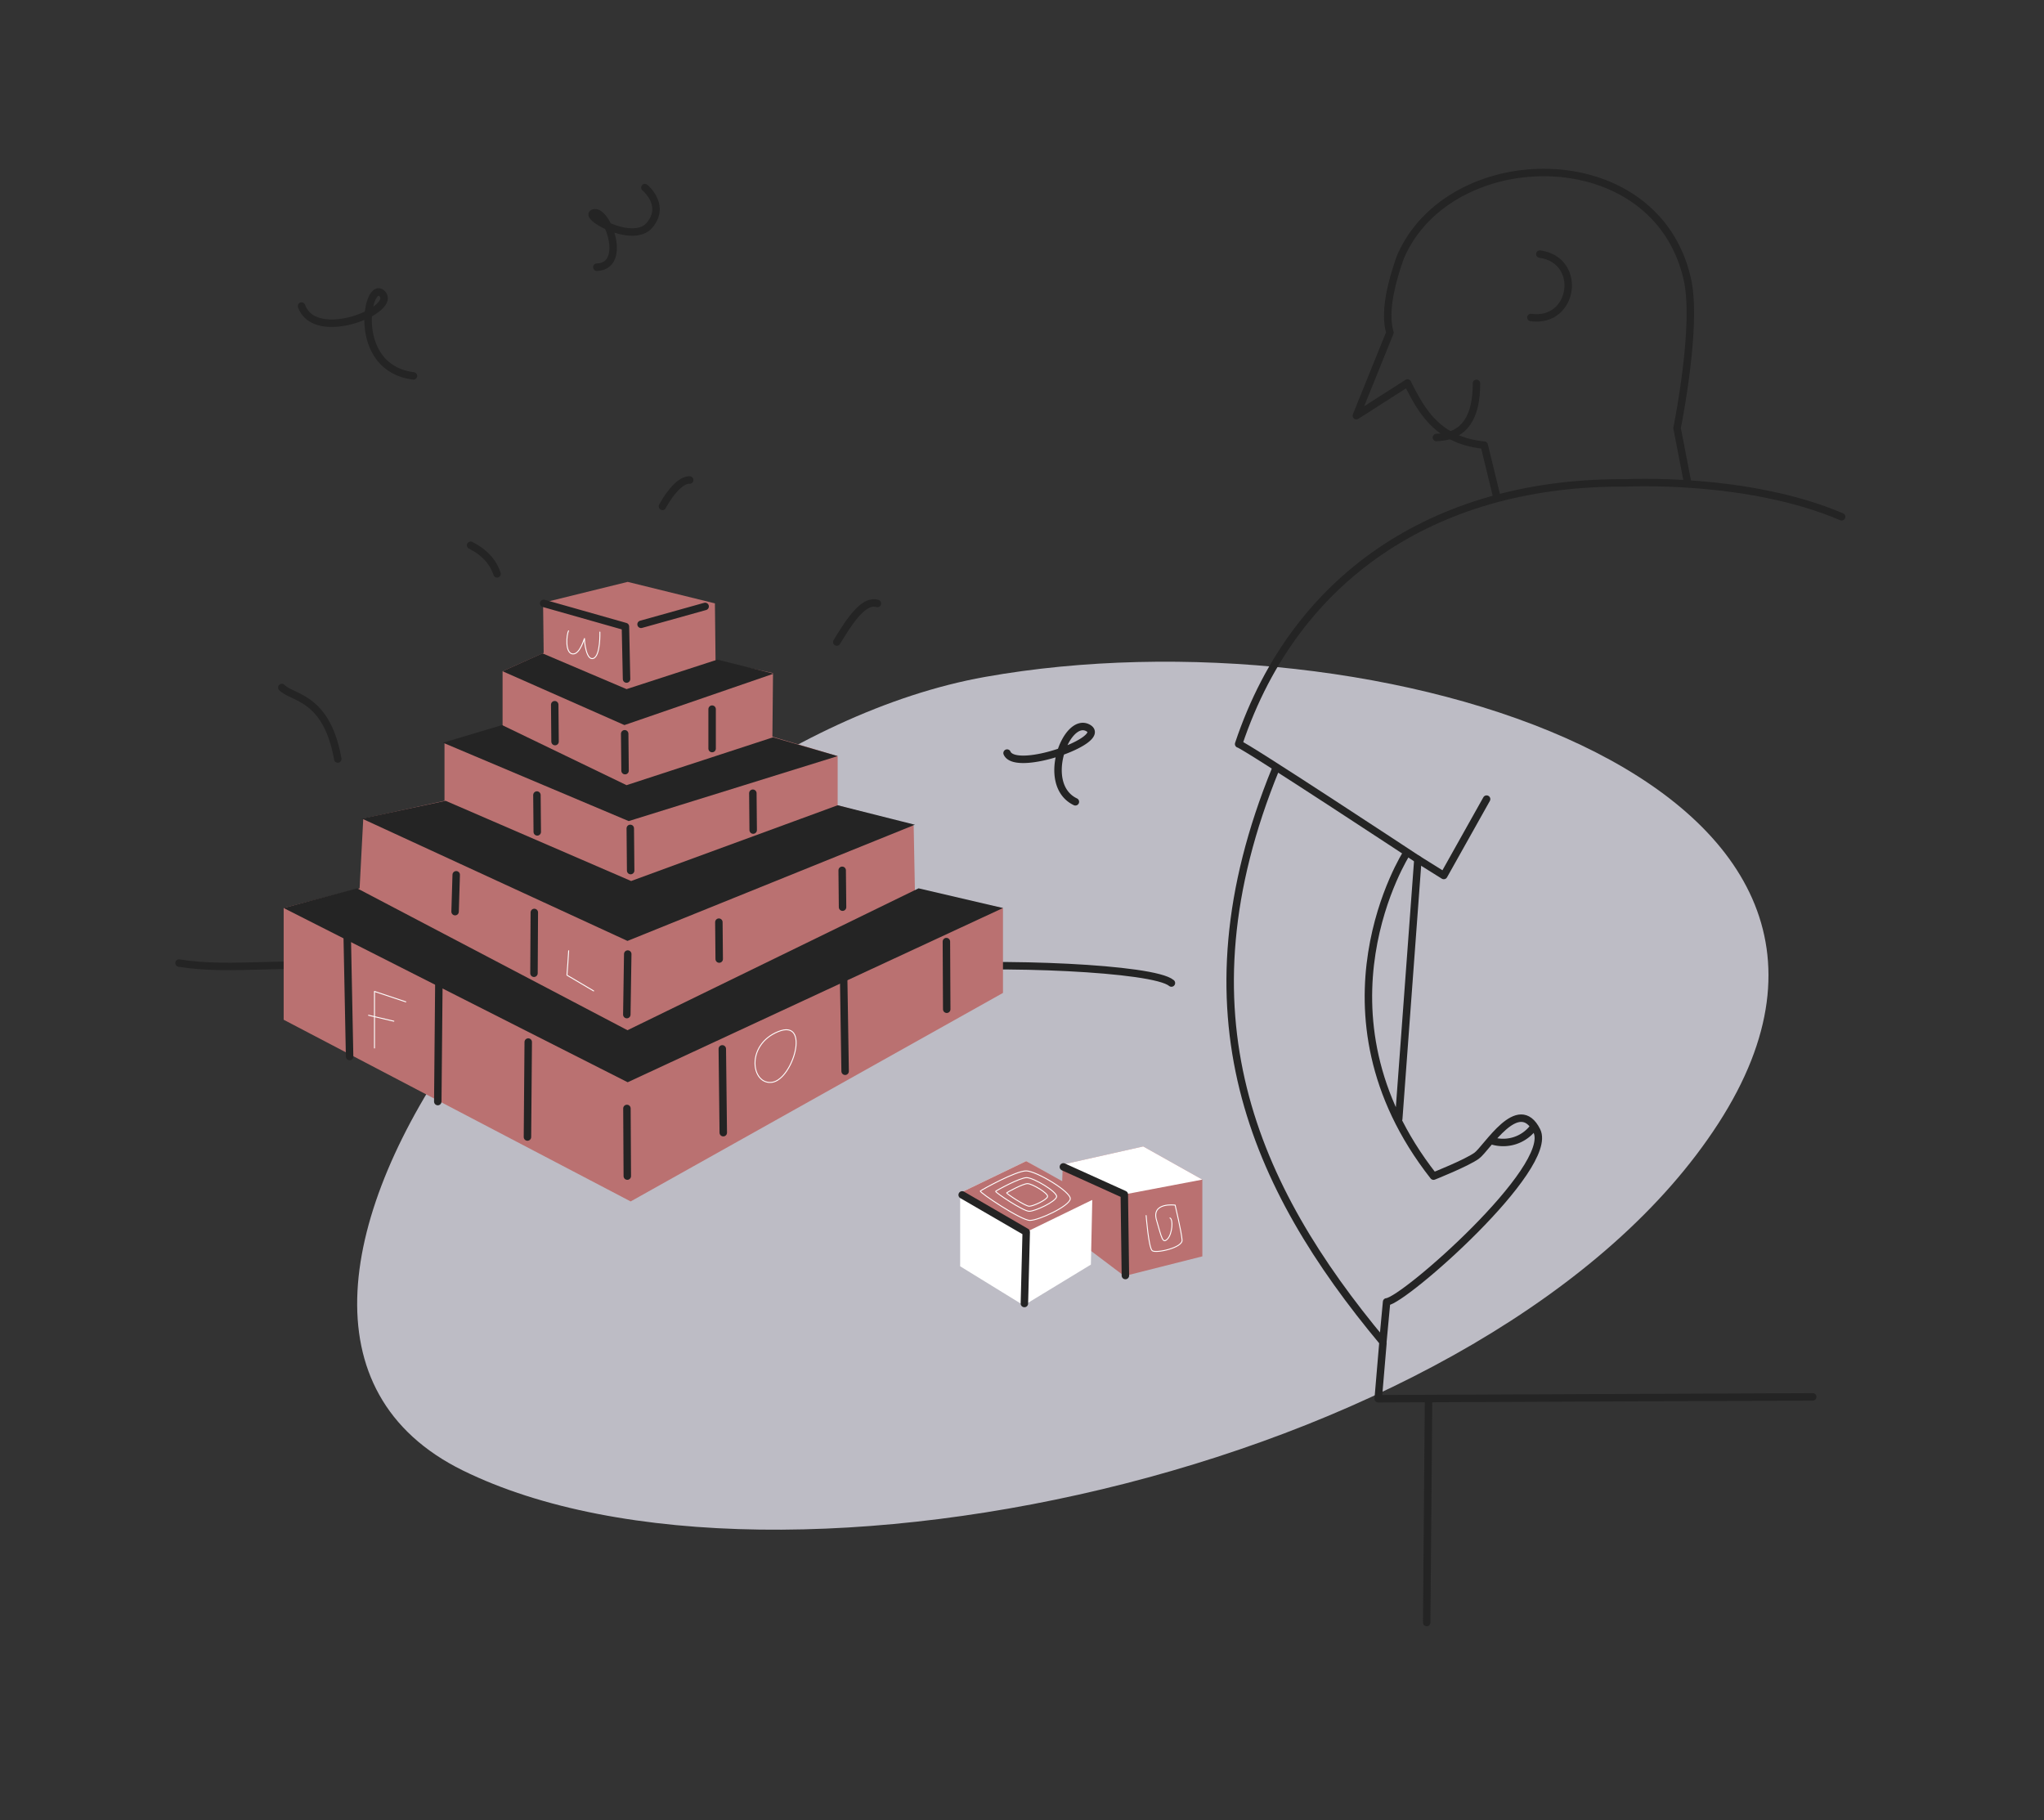 <svg width="548" height="488" viewBox="0 0 548 488" fill="none" xmlns="http://www.w3.org/2000/svg"><rect x="0" y="0" width="548" height="488" fill="#333333" stroke="none"/><path d="M124.07 394.22c-84-41.35 35.71-194.15 140.08-212.75 104.37-18.6 256.05 27.46 196.59 119.65-59.46 92.19-252.66 134.45-336.67 93.1z" fill="#BDBCC5"/><path d="M370.75 360.25L369.5 375l12-.05 104.5-.45M48 258.2c14.53 2.32 27.94-.83 56.78 1.24 41.68 3 93.44 4.36 141.28.22 21.4-1.85 63.24-.19 68 3.89M493.75 138.55c-25.31-10.84-58-9.08-58-9.08-48.55-.38-88 23.16-103.67 70 1.39.15 48 30.88 48 30.88l7 4.37 11.48-20.48M385.1 117.3c7.55-.23 10.79-5.46 10.74-14.51M412.83 68.12c11.63 1.64 9.23 18.62-2.4 17" stroke="#242424" stroke-width="2" stroke-linecap="round" stroke-linejoin="round"/><path d="M284.94 312.2l16.49 7.28v22.63l-17.12-12.93.63-16.98z" fill="#BA7171"/><path d="M284.94 312.2l21.56-4.84 15.85 8.89v20.58l-20.92 5.28v-22.63l-16.49-7.28z" fill="#BA7171"/><path d="M284.94 312.2l21.56-4.84 15.85 8.89-20.92 3.98-16.49-8.03z" fill="#fff"/><path d="M76.05 273.39v-29.95l20.36-5.28.98-18.69 21.78-4.78v-15.57l15.57-4.39v-14.77l11.02-4.92-.16-13.45 22.68-5.59 23.39 5.76.17 15.41 15.41 3.28-.17 17.05 17.5 5.21v13.18l20.38 5.55.33 17.38 23.61 4.62v22.76l-99.82 55.9-93.03-48.71z" fill="#BA7171"/><path d="M168.28 290.15l100.62-46.71-22.63-5.28-78.04 38.04-72.47-38.04-19.71 5.28 92.23 46.71z" fill="#242424"/><path d="M97.07 219.47l71.16 32.79 77.06-31.15-20.71-5.22-55.37 20.31-49.74-21.51-22.4 4.78zM224.58 202.71l-56.03 17.42-49.78-21.01 15.84-4.73 33.37 16.11 39.27-12.83 17.33 5.04zM134.74 179.96l32.67 14.43 40-13.78-15.08-3.77-24.35 7.91-22.54-9.59-10.7 4.8z" fill="#242424"/><path d="M145.76 161.76l21.92 6.22.3 14.07M189.05 162.58l-17.18 4.8M167.48 196.72l.1 9.89M148.72 188.93l.09 9.89M190.92 190.12v10.57M168.98 222.09l.1 11.31M143.95 213.15l.09 9.88M201.84 212.66l.09 9.88M122.31 234.53l-.3 9.88M168.3 255.78l-.25 16.23M143.25 244.63l-.09 16.3M192.73 247.23l.09 9.89M225.79 233.33l.1 9.88M117.67 262.61l-.3 32.72M141.62 279.37l-.21 25.46M168.08 297.17l.1 18.14M93.1 251.54l.63 31.71M253.73 252.44l.09 18.14M193.65 281.2l.26 22.47M226.17 261.16l.41 26.04" stroke="#242424" stroke-width="2" stroke-linecap="round" stroke-linejoin="round"/><path d="M257.42 319.82v19.67l17.05 10.49 18-10.94.37-17.34-17.71-10.41-17.71 8.53z" fill="#fff"/><path d="M257.42 319.82l17.71 10.49 18.2-8.86-18.2-10.16-17.71 8.53z" fill="#BA7171"/><path d="M257.96 320.35l17.17 9.96-.49 19.16M285.09 312.84l16.34 7.39.29 21.74" stroke="#242424" stroke-width="2" stroke-linecap="round" stroke-linejoin="round"/><path d="M100.4 280.97V265.8l8.39 2.79M98.81 272.19l6.78 1.59M152.46 254.89c0 .63-.46 6.55-.46 6.55l7.16 4.23M208.61 276.58c-8.78 3.59-7.19 14.37-1.6 13.58 5.59-.79 10.38-17.16 1.6-13.58zM152.43 169.13c-.55 1-1 6 1.1 6.19 2.1.19 3.24-4.79 3.18-4.09-.06.7.46 6 2.39 5.28 1.93-.72 1.73-7.06 1.73-7.06M307.28 325.89s.66 8.65 1.64 9.42c.98.77 8.13-.77 8-2.83-.13-2.06-1.86-9.39-1.86-9.39s-6.42-.87-5 4 1.62 6.43 2.94 5.08c1.32-1.35 1.58-5.3.67-5.63M262.83 319.32c.33-.33 9.59-5.45 12.3-5.41 2.71.04 12.09 5.62 11.81 7.54-.28 1.92-8.44 5.74-10.82 5.74-2.38 0-13.62-7.54-13.29-7.87z" stroke="#fff" stroke-width=".25" stroke-linecap="round" stroke-linejoin="round"/><path d="M266.93 319.39c.22-.22 6.51-3.7 8.35-3.67 1.84.03 8.21 3.81 8 5.12-.21 1.31-5.73 3.9-7.35 3.9-1.62 0-9.23-5.13-9-5.35z" stroke="#fff" stroke-width=".25" stroke-linecap="round" stroke-linejoin="round"/><path d="M269.88 319.8c.15-.15 4.37-2.48 5.61-2.47 1.24.01 5.51 2.56 5.38 3.44-.13.88-3.85 2.62-4.93 2.62-1.08 0-6.21-3.44-6.06-3.59z" stroke="#fff" stroke-width=".25" stroke-linecap="round" stroke-linejoin="round"/><path d="M75.56 184.32c3 3 12 2.4 15 19.17M224.34 172.13c2.61-4.19 6.89-11.62 10.88-10.34M126.17 146.19c3.33 1.69 5.9 4.07 7.09 7.65M177.61 135.76s3.71-7.13 7.3-7.07M401.24 133l-3.32-13.66c-12.27-1.24-16.64-8.77-20.57-16.66l-13.71 8.76 9-22.27c-1.47-5.16 0-12.16 2.71-20 13-31 68.77-32 77.07 5.91 2.74 12.52-2.8 39.67-2.8 39.67l2.86 14.8M172.9 50.3s5.78 4.73 1.23 10.09c-4.55 5.36-18.39-2.82-14.78-3.33 3.61-.51 8.9 14.3.67 14.57M80.85 82.06c3.67 10.11 25.66 1 21.64-3.28-4.02-4.28-8.73 19.83 8.35 22M270 201.9c2.36 5.36 27.46-3.6 21.68-6.76-5.78-3.16-12.88 15.25-3.37 19.82M382.5 435l.5-60M400.17 305.89A10.149 10.149 0 0 0 411 302.4" stroke="#242424" stroke-width="2" stroke-linecap="round" stroke-linejoin="round"/><path d="M342 206.17c-26.76 65.46-6 111.91 28.75 153.58l1-10.72c4.63-.29 45.19-36 40.27-45.86-4.92-9.86-13.39 4.72-16.14 6.69-2.75 1.97-11.55 5.46-11.55 5.46-34.52-44-7.19-86.64-7.19-86.64M375 300l5.14-69.63" stroke="#242424" stroke-width="2" stroke-linecap="round" stroke-linejoin="round"/></svg>